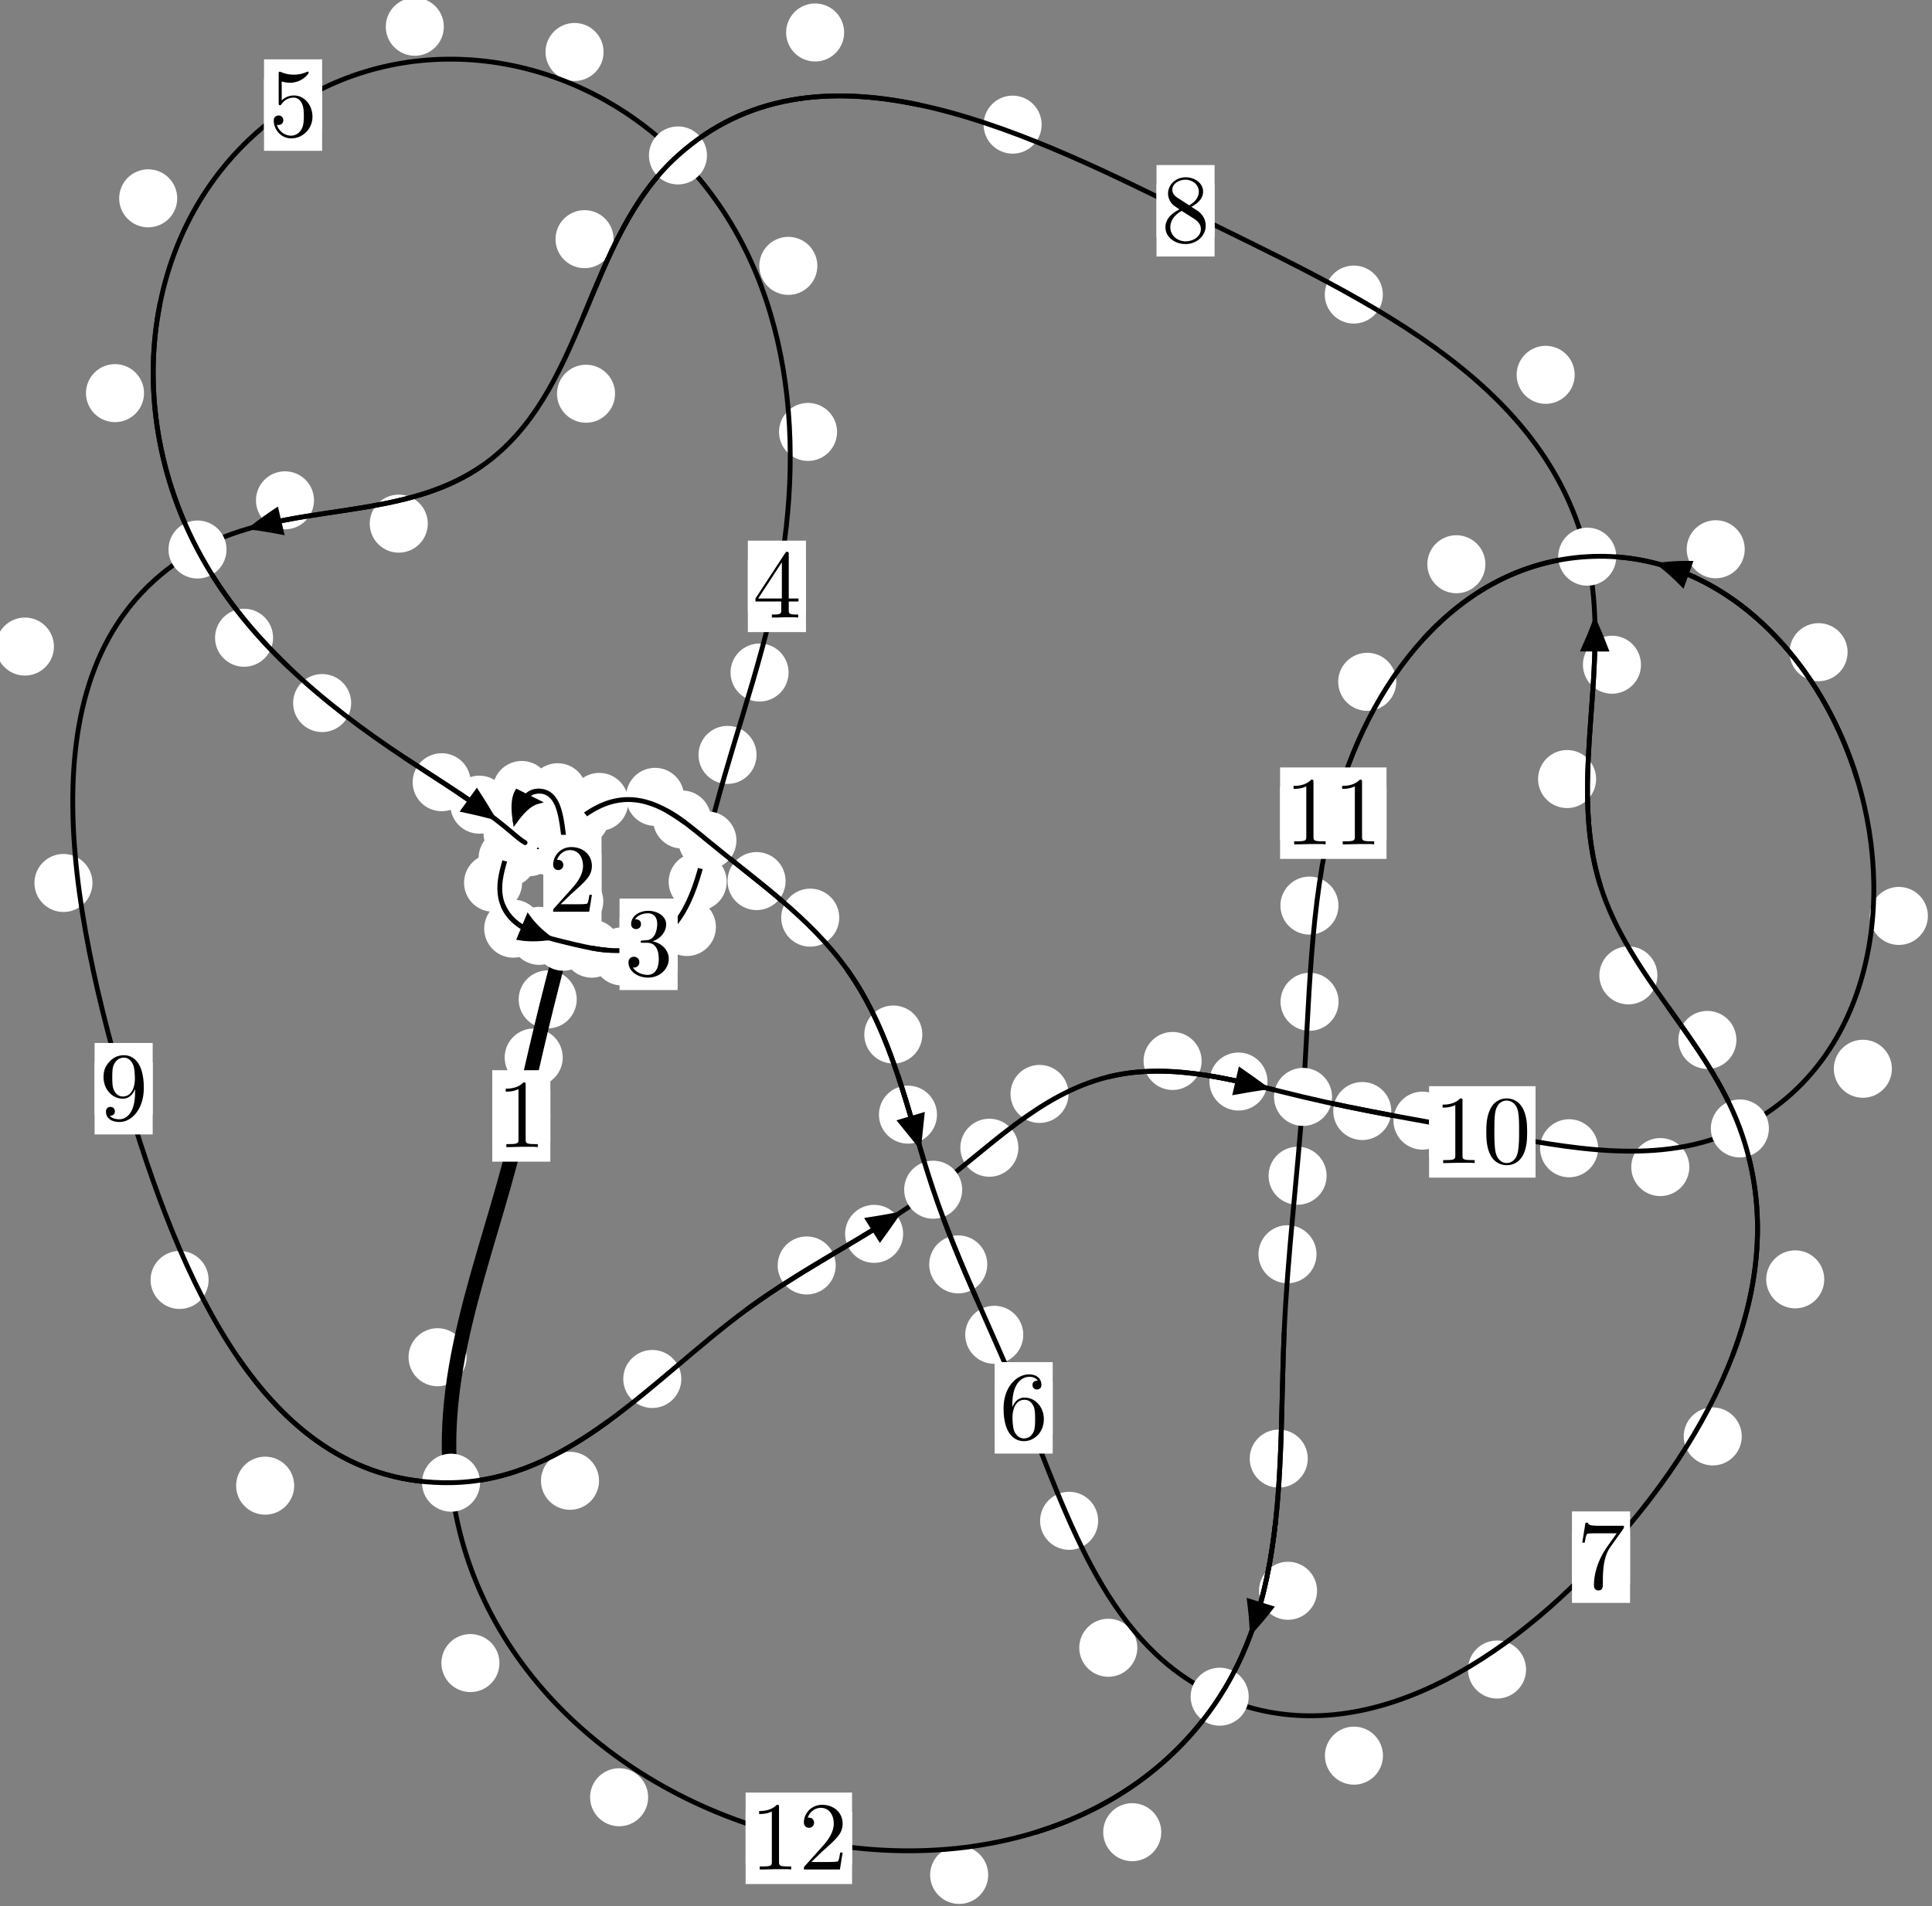 <?xml version="1.0"?>
<!-- Created by MetaPost 1.999 on 2021.07.05:2358 -->
<svg version="1.1" xmlns="http://www.w3.org/2000/svg" xmlns:xlink="http://www.w3.org/1999/xlink" width="198.95" height="196.348" viewBox="0 0 198.95 196.348">
<rect x="0" y="0" width="198.95" height="196.348" fill="#808080" stroke="none"/>
<!-- Original BoundingBox: -58.423950 -99.112167 140.526260 97.235931 -->
  <defs>
    <g transform="scale(0.01,0.01)" id="GLYPHcmr10_48">
      <path style="fill-rule: evenodd;" d="M460 -320C460 -400,455 -480,420 -554C374 -650,292 -666,250 -666C190 -666,117 -640,76 -547C44 -478,39 -400,39 -320C39 -245,43 -155,84 -79C127 2,200 22,249 22C303 22,379 1,423 -94C455 -163,460 -241,460 -320M249 -0C210 -0,151 -25,133 -121C122 -181,122 -273,122 -332C122 -396,122 -462,130 -516C149 -635,224 -644,249 -644C282 -644,348 -626,367 -527C377 -471,377 -395,377 -332C377 -257,377 -189,366 -125C351 -30,294 -0,249 -0"></path>
    </g>
    <g transform="scale(0.01,0.01)" id="GLYPHcmr10_49">
      <path style="fill-rule: evenodd;" d="M294 -640C294 -664,294 -666,271 -666C209 -602,121 -602,89 -602L89 -571C109 -571,168 -571,220 -597L220 -79C220 -43,217 -31,127 -31L95 -31L95 -0L257 -0L130 -3L217 -3L257 -3L297 -3L384 -3L419 -0L419 -31L387 -31C297 -31,294 -42,294 -79"></path>
    </g>
    <g transform="scale(0.01,0.01)" id="GLYPHcmr10_50">
      <path style="fill-rule: evenodd;" d="M127 -77L233 -180C389 -318,449 -372,449 -472C449 -586,359 -666,237 -666C124 -666,50 -574,50 -485C50 -429,100 -429,103 -429C120 -429,155 -441,155 -482C155 -508,137 -534,102 -534C94 -534,92 -534,89 -533C112 -598,166 -635,224 -635C315 -635,358 -554,358 -472C358 -392,308 -313,253 -251L61 -37C50 -26,50 -24,50 -0L421 -0L449 -174L424 -174C419 -144,412 -100,402 -85C395 -77,329 -77,307 -77"></path>
    </g>
    <g transform="scale(0.01,0.01)" id="GLYPHcmr10_51">
      <path style="fill-rule: evenodd;" d="M290 -352C372 -379,430 -449,430 -528C430 -610,342 -666,246 -666C145 -666,69 -606,69 -530C69 -497,91 -478,120 -478C151 -478,171 -500,171 -529C171 -579,124 -579,109 -579C140 -628,206 -641,242 -641C283 -641,338 -619,338 -529C338 -517,336 -459,310 -415C280 -367,246 -364,221 -363C213 -362,189 -360,182 -360C174 -359,167 -358,167 -348C167 -337,174 -337,191 -337L235 -337C317 -337,354 -269,354 -171C354 -35,285 -6,241 -6C198 -6,123 -23,88 -82C123 -77,154 -99,154 -137C154 -173,127 -193,98 -193C74 -193,42 -179,42 -135C42 -44,135 22,244 22C366 22,457 -69,457 -171C457 -253,394 -331,290 -352"></path>
    </g>
    <g transform="scale(0.01,0.01)" id="GLYPHcmr10_52">
      <path style="fill-rule: evenodd;" d="M294 -165L294 -78C294 -42,292 -31,218 -31L197 -31L197 -0L332 -0L238 -3L290 -3L332 -3L374 -3L427 -3L468 -0L468 -31L447 -31C373 -31,371 -42,371 -78L371 -165L471 -165L471 -196L371 -196L371 -651C371 -671,371 -677,355 -677C346 -677,343 -677,335 -665L28 -196L28 -165M300 -196L56 -196L300 -569"></path>
    </g>
    <g transform="scale(0.01,0.01)" id="GLYPHcmr10_53">
      <path style="fill-rule: evenodd;" d="M449 -201C449 -320,367 -420,259 -420C211 -420,168 -404,132 -369L132 -564C152 -558,185 -551,217 -551C340 -551,410 -642,410 -655C410 -661,407 -666,400 -666C399 -666,397 -666,392 -663C372 -654,323 -634,256 -634C216 -634,170 -641,123 -662C115 -665,113 -665,111 -665C101 -665,101 -657,101 -641L101 -345C101 -327,101 -319,115 -319C122 -319,124 -322,128 -328C139 -344,176 -398,257 -398C309 -398,334 -352,342 -334C358 -297,360 -258,360 -208C360 -173,360 -113,336 -71C312 -32,275 -6,229 -6C156 -6,99 -59,82 -118C85 -117,88 -116,99 -116C132 -116,149 -141,149 -165C149 -189,132 -214,99 -214C85 -214,50 -207,50 -161C50 -75,119 22,231 22C347 22,449 -74,449 -201"></path>
    </g>
    <g transform="scale(0.01,0.01)" id="GLYPHcmr10_54">
      <path style="fill-rule: evenodd;" d="M132 -328L132 -352C132 -605,256 -641,307 -641C331 -641,373 -635,395 -601C380 -601,340 -601,340 -556C340 -525,364 -510,386 -510C402 -510,432 -519,432 -558C432 -618,388 -666,305 -666C177 -666,42 -537,42 -316C42 -49,158 22,251 22C362 22,457 -72,457 -204C457 -331,368 -427,257 -427C189 -427,152 -376,132 -328M251 -6C188 -6,158 -66,152 -81C134 -128,134 -208,134 -226C134 -304,166 -404,256 -404C272 -404,318 -404,349 -342C367 -305,367 -254,367 -205C367 -157,367 -107,350 -71C320 -11,274 -6,251 -6"></path>
    </g>
    <g transform="scale(0.01,0.01)" id="GLYPHcmr10_55">
      <path style="fill-rule: evenodd;" d="M476 -609C485 -621,485 -623,485 -644L242 -644C120 -644,118 -657,114 -676L89 -676L56 -470L81 -470C84 -486,93 -549,106 -561C113 -567,191 -567,204 -567L411 -567C400 -551,321 -442,299 -409C209 -274,176 -135,176 -33C176 -23,176 22,222 22C268 22,268 -23,268 -33L268 -84C268 -139,271 -194,279 -248C283 -271,297 -357,341 -419"></path>
    </g>
    <g transform="scale(0.01,0.01)" id="GLYPHcmr10_56">
      <path style="fill-rule: evenodd;" d="M163 -457C117 -487,113 -521,113 -538C113 -599,178 -641,249 -641C322 -641,386 -589,386 -517C386 -460,347 -412,287 -377M309 -362C381 -399,430 -451,430 -517C430 -609,341 -666,250 -666C150 -666,69 -592,69 -499C69 -481,71 -436,113 -389C124 -377,161 -352,186 -335C128 -306,42 -250,42 -151C42 -45,144 22,249 22C362 22,457 -61,457 -168C457 -204,446 -249,408 -291C389 -312,373 -322,309 -362M209 -320L332 -242C360 -223,407 -193,407 -132C407 -58,332 -6,250 -6C164 -6,92 -68,92 -151C92 -209,124 -273,209 -320"></path>
    </g>
    <g transform="scale(0.01,0.01)" id="GLYPHcmr10_57">
      <path style="fill-rule: evenodd;" d="M367 -318L367 -286C367 -52,263 -6,205 -6C188 -6,134 -8,107 -42C151 -42,159 -71,159 -88C159 -119,135 -134,113 -134C97 -134,67 -125,67 -86C67 -19,121 22,206 22C335 22,457 -114,457 -329C457 -598,342 -666,253 -666C198 -666,149 -648,106 -603C65 -558,42 -516,42 -441C42 -316,130 -218,242 -218C303 -218,344 -260,367 -318M243 -241C227 -241,181 -241,150 -304C132 -341,132 -391,132 -440C132 -494,132 -541,153 -578C180 -628,218 -641,253 -641C299 -641,332 -607,349 -562C361 -530,365 -467,365 -421C365 -338,331 -241,243 -241"></path>
    </g>
  </defs>
  <path d="M57.949 108.926C57.949 108.133,57.634 107.373,57.073 106.812C56.513 106.252,55.753 105.937,54.96 105.937C54.167 105.937,53.407 106.252,52.847 106.812C52.286 107.373,51.971 108.133,51.971 108.926C51.971 109.718,52.286 110.479,52.847 111.039C53.407 111.6,54.167 111.914,54.96 111.914C55.753 111.914,56.513 111.6,57.073 111.039C57.634 110.479,57.949 109.718,57.949 108.926Z" style="fill: rgb(100%,100%,100%);stroke: none;"></path>
  <path d="M56.67 114.945C56.67 114.152,56.355 113.392,55.795 112.832C55.234 112.271,54.474 111.956,53.681 111.956C52.889 111.956,52.128 112.271,51.568 112.832C51.007 113.392,50.693 114.152,50.693 114.945C50.693 115.738,51.007 116.498,51.568 117.058C52.128 117.619,52.889 117.934,53.681 117.934C54.474 117.934,55.234 117.619,55.795 117.058C56.355 116.498,56.67 115.738,56.67 114.945Z" style="fill: rgb(100%,100%,100%);stroke: none;"></path>
  <path d="M61.545 94.934C61.545 94.141,61.23 93.381,60.67 92.82C60.109 92.26,59.349 91.945,58.556 91.945C57.764 91.945,57.004 92.26,56.443 92.82C55.883 93.381,55.568 94.141,55.568 94.934C55.568 95.726,55.883 96.487,56.443 97.047C57.004 97.607,57.764 97.922,58.556 97.922C59.349 97.922,60.109 97.607,60.67 97.047C61.23 96.487,61.545 95.726,61.545 94.934Z" style="fill: rgb(100%,100%,100%);stroke: none;"></path>
  <path d="M59.389 102.942C59.389 102.149,59.074 101.389,58.513 100.829C57.953 100.268,57.193 99.953,56.4 99.953C55.607 99.953,54.847 100.268,54.287 100.829C53.726 101.389,53.411 102.149,53.411 102.942C53.411 103.735,53.726 104.495,54.287 105.055C54.847 105.616,55.607 105.931,56.4 105.931C57.193 105.931,57.953 105.616,58.513 105.055C59.074 104.495,59.389 103.735,59.389 102.942Z" style="fill: rgb(100%,100%,100%);stroke: none;"></path>
  <path d="M61.798 89.036C61.798 88.243,61.483 87.483,60.922 86.923C60.362 86.362,59.602 86.047,58.809 86.047C58.016 86.047,57.256 86.362,56.696 86.923C56.135 87.483,55.82 88.243,55.82 89.036C55.82 89.829,56.135 90.589,56.696 91.149C57.256 91.71,58.016 92.025,58.809 92.025C59.602 92.025,60.362 91.71,60.922 91.149C61.483 90.589,61.798 89.829,61.798 89.036Z" style="fill: rgb(100%,100%,100%);stroke: none;"></path>
  <path d="M62.124 92.836C62.124 92.044,61.809 91.284,61.248 90.723C60.688 90.163,59.928 89.848,59.135 89.848C58.342 89.848,57.582 90.163,57.022 90.723C56.461 91.284,56.146 92.044,56.146 92.836C56.146 93.629,56.461 94.389,57.022 94.95C57.582 95.51,58.342 95.825,59.135 95.825C59.928 95.825,60.688 95.51,61.248 94.95C61.809 94.389,62.124 93.629,62.124 92.836Z" style="fill: rgb(100%,100%,100%);stroke: none;"></path>
  <path d="M60.748 83.831C60.748 83.039,60.433 82.278,59.872 81.718C59.312 81.157,58.552 80.843,57.759 80.843C56.966 80.843,56.206 81.157,55.646 81.718C55.085 82.278,54.77 83.039,54.77 83.831C54.77 84.624,55.085 85.384,55.646 85.945C56.206 86.505,56.966 86.82,57.759 86.82C58.552 86.82,59.312 86.505,59.872 85.945C60.433 85.384,60.748 84.624,60.748 83.831Z" style="fill: rgb(100%,100%,100%);stroke: none;"></path>
  <path d="M61.193 87.448C61.193 86.656,60.878 85.896,60.317 85.335C59.757 84.775,58.997 84.46,58.204 84.46C57.411 84.46,56.651 84.775,56.091 85.335C55.53 85.896,55.215 86.656,55.215 87.448C55.215 88.241,55.53 89.001,56.091 89.562C56.651 90.122,57.411 90.437,58.204 90.437C58.997 90.437,59.757 90.122,60.317 89.562C60.878 89.001,61.193 88.241,61.193 87.448Z" style="fill: rgb(100%,100%,100%);stroke: none;"></path>
  <path d="M56.714 81.37C56.714 80.577,56.399 79.817,55.839 79.256C55.278 78.696,54.518 78.381,53.726 78.381C52.933 78.381,52.173 78.696,51.612 79.256C51.052 79.817,50.737 80.577,50.737 81.37C50.737 82.162,51.052 82.922,51.612 83.483C52.173 84.043,52.933 84.358,53.726 84.358C54.518 84.358,55.278 84.043,55.839 83.483C56.399 82.922,56.714 82.162,56.714 81.37Z" style="fill: rgb(100%,100%,100%);stroke: none;"></path>
  <path d="M60.413 81.604C60.413 80.811,60.098 80.051,59.537 79.49C58.977 78.93,58.217 78.615,57.424 78.615C56.631 78.615,55.871 78.93,55.311 79.49C54.75 80.051,54.435 80.811,54.435 81.604C54.435 82.396,54.75 83.156,55.311 83.717C55.871 84.277,56.631 84.592,57.424 84.592C58.217 84.592,58.977 84.277,59.537 83.717C60.098 83.156,60.413 82.396,60.413 81.604Z" style="fill: rgb(100%,100%,100%);stroke: none;"></path>
  <path d="M55.263 88.369C55.263 87.576,54.948 86.816,54.388 86.256C53.827 85.695,53.067 85.38,52.274 85.38C51.482 85.38,50.721 85.695,50.161 86.256C49.6 86.816,49.286 87.576,49.286 88.369C49.286 89.162,49.6 89.922,50.161 90.482C50.721 91.043,51.482 91.358,52.274 91.358C53.067 91.358,53.827 91.043,54.388 90.482C54.948 89.922,55.263 89.162,55.263 88.369Z" style="fill: rgb(100%,100%,100%);stroke: none;"></path>
  <path d="M56.173 83.727C56.173 82.935,55.858 82.174,55.298 81.614C54.737 81.053,53.977 80.738,53.184 80.738C52.392 80.738,51.632 81.053,51.071 81.614C50.511 82.174,50.196 82.935,50.196 83.727C50.196 84.52,50.511 85.28,51.071 85.841C51.632 86.401,52.392 86.716,53.184 86.716C53.977 86.716,54.737 86.401,55.298 85.841C55.858 85.28,56.173 84.52,56.173 83.727Z" style="fill: rgb(100%,100%,100%);stroke: none;"></path>
  <path d="M55.838 95.654C55.838 94.861,55.524 94.101,54.963 93.541C54.403 92.98,53.642 92.665,52.85 92.665C52.057 92.665,51.297 92.98,50.736 93.541C50.176 94.101,49.861 94.861,49.861 95.654C49.861 96.447,50.176 97.207,50.736 97.767C51.297 98.328,52.057 98.643,52.85 98.643C53.642 98.643,54.403 98.328,54.963 97.767C55.524 97.207,55.838 96.447,55.838 95.654Z" style="fill: rgb(100%,100%,100%);stroke: none;"></path>
  <path d="M53.763 90.926C53.763 90.133,53.448 89.373,52.888 88.812C52.327 88.252,51.567 87.937,50.775 87.937C49.982 87.937,49.222 88.252,48.661 88.812C48.101 89.373,47.786 90.133,47.786 90.926C47.786 91.718,48.101 92.479,48.661 93.039C49.222 93.6,49.982 93.915,50.775 93.915C51.567 93.915,52.327 93.6,52.888 93.039C53.448 92.479,53.763 91.718,53.763 90.926Z" style="fill: rgb(100%,100%,100%);stroke: none;"></path>
  <path d="M63.926 97.716C63.926 96.923,63.611 96.163,63.05 95.603C62.49 95.042,61.73 94.727,60.937 94.727C60.144 94.727,59.384 95.042,58.824 95.603C58.263 96.163,57.948 96.923,57.948 97.716C57.948 98.509,58.263 99.269,58.824 99.829C59.384 100.39,60.144 100.705,60.937 100.705C61.73 100.705,62.49 100.39,63.05 99.829C63.611 99.269,63.926 98.509,63.926 97.716Z" style="fill: rgb(100%,100%,100%);stroke: none;"></path>
  <path d="M58.513 96.396C58.513 95.604,58.198 94.843,57.637 94.283C57.077 93.722,56.317 93.408,55.524 93.408C54.731 93.408,53.971 93.722,53.411 94.283C52.85 94.843,52.535 95.604,52.535 96.396C52.535 97.189,52.85 97.949,53.411 98.51C53.971 99.07,54.731 99.385,55.524 99.385C56.317 99.385,57.077 99.07,57.637 98.51C58.198 97.949,58.513 97.189,58.513 96.396Z" style="fill: rgb(100%,100%,100%);stroke: none;"></path>
  <path d="M73.723 95.486C73.723 94.694,73.408 93.934,72.848 93.373C72.287 92.813,71.527 92.498,70.734 92.498C69.942 92.498,69.181 92.813,68.621 93.373C68.06 93.934,67.745 94.694,67.745 95.486C67.745 96.279,68.06 97.039,68.621 97.6C69.181 98.16,69.942 98.475,70.734 98.475C71.527 98.475,72.287 98.16,72.848 97.6C73.408 97.039,73.723 96.279,73.723 95.486Z" style="fill: rgb(100%,100%,100%);stroke: none;"></path>
  <path d="M67.021 98.513C67.021 97.72,66.706 96.96,66.145 96.4C65.585 95.839,64.825 95.524,64.032 95.524C63.239 95.524,62.479 95.839,61.919 96.4C61.358 96.96,61.043 97.72,61.043 98.513C61.043 99.306,61.358 100.066,61.919 100.626C62.479 101.187,63.239 101.502,64.032 101.502C64.825 101.502,65.585 101.187,66.145 100.626C66.706 100.066,67.021 99.306,67.021 98.513Z" style="fill: rgb(100%,100%,100%);stroke: none;"></path>
  <path d="M77.906 77.758C77.906 76.965,77.591 76.205,77.03 75.645C76.47 75.084,75.71 74.769,74.917 74.769C74.124 74.769,73.364 75.084,72.803 75.645C72.243 76.205,71.928 76.965,71.928 77.758C71.928 78.551,72.243 79.311,72.803 79.871C73.364 80.432,74.124 80.747,74.917 80.747C75.71 80.747,76.47 80.432,77.03 79.871C77.591 79.311,77.906 78.551,77.906 77.758Z" style="fill: rgb(100%,100%,100%);stroke: none;"></path>
  <path d="M74.833 90.826C74.833 90.034,74.518 89.274,73.957 88.713C73.397 88.153,72.637 87.838,71.844 87.838C71.051 87.838,70.291 88.153,69.731 88.713C69.17 89.274,68.855 90.034,68.855 90.826C68.855 91.619,69.17 92.379,69.731 92.94C70.291 93.5,71.051 93.815,71.844 93.815C72.637 93.815,73.397 93.5,73.957 92.94C74.518 92.379,74.833 91.619,74.833 90.826Z" style="fill: rgb(100%,100%,100%);stroke: none;"></path>
  <path d="M86.197 44.489C86.197 43.696,85.882 42.936,85.322 42.376C84.761 41.815,84.001 41.5,83.209 41.5C82.416 41.5,81.656 41.815,81.095 42.376C80.535 42.936,80.22 43.696,80.22 44.489C80.22 45.282,80.535 46.042,81.095 46.602C81.656 47.163,82.416 47.478,83.209 47.478C84.001 47.478,84.761 47.163,85.322 46.602C85.882 46.042,86.197 45.282,86.197 44.489Z" style="fill: rgb(100%,100%,100%);stroke: none;"></path>
  <path d="M81.205 69.271C81.205 68.478,80.89 67.718,80.33 67.157C79.769 66.597,79.009 66.282,78.217 66.282C77.424 66.282,76.664 66.597,76.103 67.157C75.543 67.718,75.228 68.478,75.228 69.271C75.228 70.063,75.543 70.824,76.103 71.384C76.664 71.945,77.424 72.26,78.217 72.26C79.009 72.26,79.769 71.945,80.33 71.384C80.89 70.824,81.205 70.063,81.205 69.271Z" style="fill: rgb(100%,100%,100%);stroke: none;"></path>
  <path d="M62.154 5.353C62.154 4.561,61.839 3.801,61.279 3.24C60.718 2.68,59.958 2.365,59.165 2.365C58.372 2.365,57.612 2.68,57.052 3.24C56.491 3.801,56.176 4.561,56.176 5.353C56.176 6.146,56.491 6.906,57.052 7.467C57.612 8.027,58.372 8.342,59.165 8.342C59.958 8.342,60.718 8.027,61.279 7.467C61.839 6.906,62.154 6.146,62.154 5.353Z" style="fill: rgb(100%,100%,100%);stroke: none;"></path>
  <path d="M84.167 27.386C84.167 26.593,83.852 25.833,83.292 25.272C82.731 24.712,81.971 24.397,81.178 24.397C80.386 24.397,79.626 24.712,79.065 25.272C78.505 25.833,78.19 26.593,78.19 27.386C78.19 28.178,78.505 28.939,79.065 29.499C79.626 30.06,80.386 30.374,81.178 30.374C81.971 30.374,82.731 30.06,83.292 29.499C83.852 28.939,84.167 28.178,84.167 27.386Z" style="fill: rgb(100%,100%,100%);stroke: none;"></path>
  <path d="M18.249 20.428C18.249 19.636,17.934 18.876,17.374 18.315C16.814 17.755,16.053 17.44,15.261 17.44C14.468 17.44,13.708 17.755,13.147 18.315C12.587 18.876,12.272 19.636,12.272 20.428C12.272 21.221,12.587 21.981,13.147 22.542C13.708 23.102,14.468 23.417,15.261 23.417C16.053 23.417,16.814 23.102,17.374 22.542C17.934 21.981,18.249 21.221,18.249 20.428Z" style="fill: rgb(100%,100%,100%);stroke: none;"></path>
  <path d="M45.704 2.753C45.704 1.96,45.389 1.2,44.828 0.639C44.268 0.079,43.508 -0.236,42.715 -0.236C41.922 -0.236,41.162 0.079,40.602 0.639C40.041 1.2,39.726 1.96,39.726 2.753C39.726 3.546,40.041 4.306,40.602 4.866C41.162 5.427,41.922 5.742,42.715 5.742C43.508 5.742,44.268 5.427,44.828 4.866C45.389 4.306,45.704 3.546,45.704 2.753Z" style="fill: rgb(100%,100%,100%);stroke: none;"></path>
  <path d="M28.122 65.692C28.122 64.899,27.807 64.139,27.247 63.579C26.686 63.018,25.926 62.703,25.134 62.703C24.341 62.703,23.581 63.018,23.02 63.579C22.46 64.139,22.145 64.899,22.145 65.692C22.145 66.485,22.46 67.245,23.02 67.805C23.581 68.366,24.341 68.681,25.134 68.681C25.926 68.681,26.686 68.366,27.247 67.805C27.807 67.245,28.122 66.485,28.122 65.692Z" style="fill: rgb(100%,100%,100%);stroke: none;"></path>
  <path d="M14.831 40.493C14.831 39.701,14.516 38.941,13.955 38.38C13.395 37.82,12.635 37.505,11.842 37.505C11.049 37.505,10.289 37.82,9.729 38.38C9.168 38.941,8.853 39.701,8.853 40.493C8.853 41.286,9.168 42.046,9.729 42.607C10.289 43.167,11.049 43.482,11.842 43.482C12.635 43.482,13.395 43.167,13.955 42.607C14.516 42.046,14.831 41.286,14.831 40.493Z" style="fill: rgb(100%,100%,100%);stroke: none;"></path>
  <path d="M48.469 80.571C48.469 79.778,48.154 79.018,47.594 78.457C47.034 77.897,46.273 77.582,45.481 77.582C44.688 77.582,43.928 77.897,43.367 78.457C42.807 79.018,42.492 79.778,42.492 80.571C42.492 81.363,42.807 82.123,43.367 82.684C43.928 83.244,44.688 83.559,45.481 83.559C46.273 83.559,47.034 83.244,47.594 82.684C48.154 82.123,48.469 81.363,48.469 80.571Z" style="fill: rgb(100%,100%,100%);stroke: none;"></path>
  <path d="M36.162 72.417C36.162 71.625,35.847 70.864,35.286 70.304C34.726 69.743,33.966 69.429,33.173 69.429C32.38 69.429,31.62 69.743,31.06 70.304C30.499 70.864,30.184 71.625,30.184 72.417C30.184 73.21,30.499 73.97,31.06 74.531C31.62 75.091,32.38 75.406,33.173 75.406C33.966 75.406,34.726 75.091,35.286 74.531C35.847 73.97,36.162 73.21,36.162 72.417Z" style="fill: rgb(100%,100%,100%);stroke: none;"></path>
  <path d="M56.587 86.513C56.587 85.72,56.272 84.96,55.712 84.399C55.151 83.839,54.391 83.524,53.598 83.524C52.806 83.524,52.046 83.839,51.485 84.399C50.925 84.96,50.61 85.72,50.61 86.513C50.61 87.305,50.925 88.066,51.485 88.626C52.046 89.186,52.806 89.501,53.598 89.501C54.391 89.501,55.151 89.186,55.712 88.626C56.272 88.066,56.587 87.305,56.587 86.513Z" style="fill: rgb(100%,100%,100%);stroke: none;"></path>
  <path d="M52.347 82.884C52.347 82.091,52.032 81.331,51.472 80.77C50.911 80.21,50.151 79.895,49.358 79.895C48.566 79.895,47.806 80.21,47.245 80.77C46.685 81.331,46.37 82.091,46.37 82.884C46.37 83.676,46.685 84.436,47.245 84.997C47.806 85.557,48.566 85.872,49.358 85.872C50.151 85.872,50.911 85.557,51.472 84.997C52.032 84.436,52.347 83.676,52.347 82.884Z" style="fill: rgb(100%,100%,100%);stroke: none;"></path>
  <path d="M59.518 87.163C59.518 86.37,59.204 85.61,58.643 85.049C58.083 84.489,57.322 84.174,56.53 84.174C55.737 84.174,54.977 84.489,54.416 85.049C53.856 85.61,53.541 86.37,53.541 87.163C53.541 87.955,53.856 88.716,54.416 89.276C54.977 89.837,55.737 90.151,56.53 90.151C57.322 90.151,58.083 89.837,58.643 89.276C59.204 88.716,59.518 87.955,59.518 87.163Z" style="fill: rgb(100%,100%,100%);stroke: none;"></path>
  <path d="M57.465 87.269C57.465 86.476,57.15 85.716,56.59 85.155C56.029 84.595,55.269 84.28,54.476 84.28C53.684 84.28,52.923 84.595,52.363 85.155C51.802 85.716,51.488 86.476,51.488 87.269C51.488 88.061,51.802 88.822,52.363 89.382C52.923 89.943,53.684 90.258,54.476 90.258C55.269 90.258,56.029 89.943,56.59 89.382C57.15 88.822,57.465 88.061,57.465 87.269Z" style="fill: rgb(100%,100%,100%);stroke: none;"></path>
  <path d="M62.741 84.154C62.741 83.362,62.426 82.601,61.865 82.041C61.305 81.48,60.545 81.166,59.752 81.166C58.959 81.166,58.199 81.48,57.639 82.041C57.078 82.601,56.763 83.362,56.763 84.154C56.763 84.947,57.078 85.707,57.639 86.268C58.199 86.828,58.959 87.143,59.752 87.143C60.545 87.143,61.305 86.828,61.865 86.268C62.426 85.707,62.741 84.947,62.741 84.154Z" style="fill: rgb(100%,100%,100%);stroke: none;"></path>
  <path d="M60.276 86.457C60.276 85.665,59.961 84.904,59.4 84.344C58.84 83.783,58.08 83.469,57.287 83.469C56.494 83.469,55.734 83.783,55.174 84.344C54.613 84.904,54.298 85.665,54.298 86.457C54.298 87.25,54.613 88.01,55.174 88.571C55.734 89.131,56.494 89.446,57.287 89.446C58.08 89.446,58.84 89.131,59.4 88.571C59.961 88.01,60.276 87.25,60.276 86.457Z" style="fill: rgb(100%,100%,100%);stroke: none;"></path>
  <path d="M70.444 82.079C70.444 81.286,70.129 80.526,69.569 79.965C69.008 79.405,68.248 79.09,67.455 79.09C66.663 79.09,65.903 79.405,65.342 79.965C64.782 80.526,64.467 81.286,64.467 82.079C64.467 82.871,64.782 83.632,65.342 84.192C65.903 84.753,66.663 85.067,67.455 85.067C68.248 85.067,69.008 84.753,69.569 84.192C70.129 83.632,70.444 82.871,70.444 82.079Z" style="fill: rgb(100%,100%,100%);stroke: none;"></path>
  <path d="M64.698 82.6C64.698 81.807,64.383 81.047,63.823 80.486C63.262 79.926,62.502 79.611,61.71 79.611C60.917 79.611,60.157 79.926,59.596 80.486C59.036 81.047,58.721 81.807,58.721 82.6C58.721 83.392,59.036 84.152,59.596 84.713C60.157 85.273,60.917 85.588,61.71 85.588C62.502 85.588,63.262 85.273,63.823 84.713C64.383 84.152,64.698 83.392,64.698 82.6Z" style="fill: rgb(100%,100%,100%);stroke: none;"></path>
  <path d="M80.898 90.753C80.898 89.961,80.583 89.2,80.023 88.64C79.462 88.079,78.702 87.765,77.909 87.765C77.117 87.765,76.356 88.079,75.796 88.64C75.235 89.2,74.92 89.961,74.92 90.753C74.92 91.546,75.235 92.306,75.796 92.867C76.356 93.427,77.117 93.742,77.909 93.742C78.702 93.742,79.462 93.427,80.023 92.867C80.583 92.306,80.898 91.546,80.898 90.753Z" style="fill: rgb(100%,100%,100%);stroke: none;"></path>
  <path d="M73.229 84.413C73.229 83.62,72.914 82.86,72.353 82.3C71.793 81.739,71.033 81.424,70.24 81.424C69.447 81.424,68.687 81.739,68.127 82.3C67.566 82.86,67.251 83.62,67.251 84.413C67.251 85.206,67.566 85.966,68.127 86.526C68.687 87.087,69.447 87.402,70.24 87.402C71.033 87.402,71.793 87.087,72.353 86.526C72.914 85.966,73.229 85.206,73.229 84.413Z" style="fill: rgb(100%,100%,100%);stroke: none;"></path>
  <path d="M94.978 106.559C94.978 105.766,94.663 105.006,94.103 104.446C93.542 103.885,92.782 103.57,91.99 103.57C91.197 103.57,90.437 103.885,89.876 104.446C89.316 105.006,89.001 105.766,89.001 106.559C89.001 107.352,89.316 108.112,89.876 108.672C90.437 109.233,91.197 109.548,91.99 109.548C92.782 109.548,93.542 109.233,94.103 108.672C94.663 108.112,94.978 107.352,94.978 106.559Z" style="fill: rgb(100%,100%,100%);stroke: none;"></path>
  <path d="M86.423 94.522C86.423 93.729,86.108 92.969,85.547 92.408C84.987 91.848,84.227 91.533,83.434 91.533C82.641 91.533,81.881 91.848,81.321 92.408C80.76 92.969,80.445 93.729,80.445 94.522C80.445 95.314,80.76 96.075,81.321 96.635C81.881 97.196,82.641 97.51,83.434 97.51C84.227 97.51,84.987 97.196,85.547 96.635C86.108 96.075,86.423 95.314,86.423 94.522Z" style="fill: rgb(100%,100%,100%);stroke: none;"></path>
  <path d="M101.665 130.237C101.665 129.445,101.35 128.684,100.79 128.124C100.229 127.564,99.469 127.249,98.677 127.249C97.884 127.249,97.124 127.564,96.563 128.124C96.003 128.684,95.688 129.445,95.688 130.237C95.688 131.03,96.003 131.79,96.563 132.351C97.124 132.911,97.884 133.226,98.677 133.226C99.469 133.226,100.229 132.911,100.79 132.351C101.35 131.79,101.665 131.03,101.665 130.237Z" style="fill: rgb(100%,100%,100%);stroke: none;"></path>
  <path d="M96.486 114.811C96.486 114.019,96.171 113.258,95.611 112.698C95.05 112.137,94.29 111.823,93.497 111.823C92.705 111.823,91.945 112.137,91.384 112.698C90.824 113.258,90.509 114.019,90.509 114.811C90.509 115.604,90.824 116.364,91.384 116.925C91.945 117.485,92.705 117.8,93.497 117.8C94.29 117.8,95.05 117.485,95.611 116.925C96.171 116.364,96.486 115.604,96.486 114.811Z" style="fill: rgb(100%,100%,100%);stroke: none;"></path>
  <path d="M113.083 156.647C113.083 155.855,112.768 155.094,112.207 154.534C111.647 153.974,110.887 153.659,110.094 153.659C109.301 153.659,108.541 153.974,107.981 154.534C107.42 155.094,107.105 155.855,107.105 156.647C107.105 157.44,107.42 158.2,107.981 158.761C108.541 159.321,109.301 159.636,110.094 159.636C110.887 159.636,111.647 159.321,112.207 158.761C112.768 158.2,113.083 157.44,113.083 156.647Z" style="fill: rgb(100%,100%,100%);stroke: none;"></path>
  <path d="M105.373 137.487C105.373 136.695,105.058 135.935,104.498 135.374C103.937 134.814,103.177 134.499,102.384 134.499C101.592 134.499,100.831 134.814,100.271 135.374C99.71 135.935,99.395 136.695,99.395 137.487C99.395 138.28,99.71 139.04,100.271 139.601C100.831 140.161,101.592 140.476,102.384 140.476C103.177 140.476,103.937 140.161,104.498 139.601C105.058 139.04,105.373 138.28,105.373 137.487Z" style="fill: rgb(100%,100%,100%);stroke: none;"></path>
  <path d="M142.412 180.837C142.412 180.044,142.097 179.284,141.537 178.723C140.976 178.163,140.216 177.848,139.423 177.848C138.631 177.848,137.87 178.163,137.31 178.723C136.75 179.284,136.435 180.044,136.435 180.837C136.435 181.629,136.75 182.39,137.31 182.95C137.87 183.511,138.631 183.826,139.423 183.826C140.216 183.826,140.976 183.511,141.537 182.95C142.097 182.39,142.412 181.629,142.412 180.837Z" style="fill: rgb(100%,100%,100%);stroke: none;"></path>
  <path d="M117.115 169.725C117.115 168.932,116.8 168.172,116.24 167.612C115.679 167.051,114.919 166.736,114.127 166.736C113.334 166.736,112.574 167.051,112.013 167.612C111.453 168.172,111.138 168.932,111.138 169.725C111.138 170.518,111.453 171.278,112.013 171.838C112.574 172.399,113.334 172.714,114.127 172.714C114.919 172.714,115.679 172.399,116.24 171.838C116.8 171.278,117.115 170.518,117.115 169.725Z" style="fill: rgb(100%,100%,100%);stroke: none;"></path>
  <path d="M179.36 147.956C179.36 147.163,179.045 146.403,178.485 145.842C177.924 145.282,177.164 144.967,176.372 144.967C175.579 144.967,174.819 145.282,174.258 145.842C173.698 146.403,173.383 147.163,173.383 147.956C173.383 148.748,173.698 149.509,174.258 150.069C174.819 150.63,175.579 150.945,176.372 150.945C177.164 150.945,177.924 150.63,178.485 150.069C179.045 149.509,179.36 148.748,179.36 147.956Z" style="fill: rgb(100%,100%,100%);stroke: none;"></path>
  <path d="M157.148 171.966C157.148 171.173,156.833 170.413,156.272 169.853C155.712 169.292,154.952 168.977,154.159 168.977C153.366 168.977,152.606 169.292,152.046 169.853C151.485 170.413,151.17 171.173,151.17 171.966C151.17 172.759,151.485 173.519,152.046 174.079C152.606 174.64,153.366 174.955,154.159 174.955C154.952 174.955,155.712 174.64,156.272 174.079C156.833 173.519,157.148 172.759,157.148 171.966Z" style="fill: rgb(100%,100%,100%);stroke: none;"></path>
  <path d="M178.809 107.114C178.809 106.322,178.494 105.562,177.933 105.001C177.373 104.441,176.613 104.126,175.82 104.126C175.027 104.126,174.267 104.441,173.707 105.001C173.146 105.562,172.831 106.322,172.831 107.114C172.831 107.907,173.146 108.667,173.707 109.228C174.267 109.788,175.027 110.103,175.82 110.103C176.613 110.103,177.373 109.788,177.933 109.228C178.494 108.667,178.809 107.907,178.809 107.114Z" style="fill: rgb(100%,100%,100%);stroke: none;"></path>
  <path d="M187.854 131.777C187.854 130.985,187.539 130.224,186.979 129.664C186.418 129.103,185.658 128.789,184.866 128.789C184.073 128.789,183.313 129.103,182.752 129.664C182.192 130.224,181.877 130.985,181.877 131.777C181.877 132.57,182.192 133.33,182.752 133.891C183.313 134.451,184.073 134.766,184.866 134.766C185.658 134.766,186.418 134.451,186.979 133.891C187.539 133.33,187.854 132.57,187.854 131.777Z" style="fill: rgb(100%,100%,100%);stroke: none;"></path>
  <path d="M164.362 80.245C164.362 79.452,164.047 78.692,163.487 78.132C162.926 77.571,162.166 77.256,161.373 77.256C160.581 77.256,159.82 77.571,159.26 78.132C158.699 78.692,158.385 79.452,158.385 80.245C158.385 81.038,158.699 81.798,159.26 82.358C159.82 82.919,160.581 83.234,161.373 83.234C162.166 83.234,162.926 82.919,163.487 82.358C164.047 81.798,164.362 81.038,164.362 80.245Z" style="fill: rgb(100%,100%,100%);stroke: none;"></path>
  <path d="M170.673 100.469C170.673 99.676,170.358 98.916,169.797 98.355C169.237 97.795,168.477 97.48,167.684 97.48C166.891 97.48,166.131 97.795,165.571 98.355C165.01 98.916,164.695 99.676,164.695 100.469C164.695 101.261,165.01 102.021,165.571 102.582C166.131 103.142,166.891 103.457,167.684 103.457C168.477 103.457,169.237 103.142,169.797 102.582C170.358 102.021,170.673 101.261,170.673 100.469Z" style="fill: rgb(100%,100%,100%);stroke: none;"></path>
  <path d="M162.156 38.609C162.156 37.816,161.841 37.056,161.281 36.495C160.72 35.935,159.96 35.62,159.167 35.62C158.375 35.62,157.615 35.935,157.054 36.495C156.494 37.056,156.179 37.816,156.179 38.609C156.179 39.401,156.494 40.161,157.054 40.722C157.615 41.282,158.375 41.597,159.167 41.597C159.96 41.597,160.72 41.282,161.281 40.722C161.841 40.161,162.156 39.401,162.156 38.609Z" style="fill: rgb(100%,100%,100%);stroke: none;"></path>
  <path d="M168.982 68.469C168.982 67.676,168.667 66.916,168.107 66.356C167.547 65.795,166.786 65.48,165.994 65.48C165.201 65.48,164.441 65.795,163.88 66.356C163.32 66.916,163.005 67.676,163.005 68.469C163.005 69.262,163.32 70.022,163.88 70.583C164.441 71.143,165.201 71.458,165.994 71.458C166.786 71.458,167.547 71.143,168.107 70.583C168.667 70.022,168.982 69.262,168.982 68.469Z" style="fill: rgb(100%,100%,100%);stroke: none;"></path>
  <path d="M107.264 12.839C107.264 12.046,106.949 11.286,106.389 10.725C105.828 10.165,105.068 9.85,104.276 9.85C103.483 9.85,102.723 10.165,102.162 10.725C101.602 11.286,101.287 12.046,101.287 12.839C101.287 13.631,101.602 14.391,102.162 14.952C102.723 15.512,103.483 15.827,104.276 15.827C105.068 15.827,105.828 15.512,106.389 14.952C106.949 14.391,107.264 13.631,107.264 12.839Z" style="fill: rgb(100%,100%,100%);stroke: none;"></path>
  <path d="M142.399 30.342C142.399 29.55,142.084 28.789,141.523 28.229C140.963 27.668,140.203 27.354,139.41 27.354C138.617 27.354,137.857 27.668,137.297 28.229C136.736 28.789,136.421 29.55,136.421 30.342C136.421 31.135,136.736 31.895,137.297 32.456C137.857 33.016,138.617 33.331,139.41 33.331C140.203 33.331,140.963 33.016,141.523 32.456C142.084 31.895,142.399 31.135,142.399 30.342Z" style="fill: rgb(100%,100%,100%);stroke: none;"></path>
  <path d="M63.183 24.634C63.183 23.842,62.869 23.081,62.308 22.521C61.748 21.96,60.987 21.646,60.195 21.646C59.402 21.646,58.642 21.96,58.081 22.521C57.521 23.081,57.206 23.842,57.206 24.634C57.206 25.427,57.521 26.187,58.081 26.748C58.642 27.308,59.402 27.623,60.195 27.623C60.987 27.623,61.748 27.308,62.308 26.748C62.869 26.187,63.183 25.427,63.183 24.634Z" style="fill: rgb(100%,100%,100%);stroke: none;"></path>
  <path d="M86.928 3.346C86.928 2.553,86.613 1.793,86.053 1.233C85.492 0.672,84.732 0.357,83.94 0.357C83.147 0.357,82.387 0.672,81.826 1.233C81.266 1.793,80.951 2.553,80.951 3.346C80.951 4.139,81.266 4.899,81.826 5.459C82.387 6.02,83.147 6.335,83.94 6.335C84.732 6.335,85.492 6.02,86.053 5.459C86.613 4.899,86.928 4.139,86.928 3.346Z" style="fill: rgb(100%,100%,100%);stroke: none;"></path>
  <path d="M44.051 53.937C44.051 53.144,43.736 52.384,43.175 51.824C42.615 51.263,41.855 50.948,41.062 50.948C40.269 50.948,39.509 51.263,38.949 51.824C38.388 52.384,38.073 53.144,38.073 53.937C38.073 54.73,38.388 55.49,38.949 56.05C39.509 56.611,40.269 56.926,41.062 56.926C41.855 56.926,42.615 56.611,43.175 56.05C43.736 55.49,44.051 54.73,44.051 53.937Z" style="fill: rgb(100%,100%,100%);stroke: none;"></path>
  <path d="M63.335 40.556C63.335 39.763,63.02 39.003,62.46 38.442C61.899 37.882,61.139 37.567,60.346 37.567C59.554 37.567,58.793 37.882,58.233 38.442C57.673 39.003,57.358 39.763,57.358 40.556C57.358 41.348,57.673 42.109,58.233 42.669C58.793 43.23,59.554 43.544,60.346 43.544C61.139 43.544,61.899 43.23,62.46 42.669C63.02 42.109,63.335 41.348,63.335 40.556Z" style="fill: rgb(100%,100%,100%);stroke: none;"></path>
  <path d="M5.554 66.598C5.554 65.806,5.239 65.045,4.678 64.485C4.118 63.924,3.357 63.61,2.565 63.61C1.772 63.61,1.012 63.924,0.451 64.485C-0.109 65.045,-0.424 65.806,-0.424 66.598C-0.424 67.391,-0.109 68.151,0.451 68.712C1.012 69.272,1.772 69.587,2.565 69.587C3.357 69.587,4.118 69.272,4.678 68.712C5.239 68.151,5.554 67.391,5.554 66.598Z" style="fill: rgb(100%,100%,100%);stroke: none;"></path>
  <path d="M32.335 51.534C32.335 50.742,32.02 49.982,31.459 49.421C30.899 48.861,30.139 48.546,29.346 48.546C28.553 48.546,27.793 48.861,27.233 49.421C26.672 49.982,26.357 50.742,26.357 51.534C26.357 52.327,26.672 53.087,27.233 53.648C27.793 54.208,28.553 54.523,29.346 54.523C30.139 54.523,30.899 54.208,31.459 53.648C32.02 53.087,32.335 52.327,32.335 51.534Z" style="fill: rgb(100%,100%,100%);stroke: none;"></path>
  <path d="M21.482 131.839C21.482 131.047,21.167 130.286,20.607 129.726C20.046 129.165,19.286 128.851,18.493 128.851C17.701 128.851,16.941 129.165,16.38 129.726C15.82 130.286,15.505 131.047,15.505 131.839C15.505 132.632,15.82 133.392,16.38 133.953C16.941 134.513,17.701 134.828,18.493 134.828C19.286 134.828,20.046 134.513,20.607 133.953C21.167 133.392,21.482 132.632,21.482 131.839Z" style="fill: rgb(100%,100%,100%);stroke: none;"></path>
  <path d="M9.523 90.949C9.523 90.156,9.208 89.396,8.647 88.835C8.087 88.275,7.327 87.96,6.534 87.96C5.741 87.96,4.981 88.275,4.421 88.835C3.86 89.396,3.545 90.156,3.545 90.949C3.545 91.741,3.86 92.502,4.421 93.062C4.981 93.623,5.741 93.937,6.534 93.937C7.327 93.937,8.087 93.623,8.647 93.062C9.208 92.502,9.523 91.741,9.523 90.949Z" style="fill: rgb(100%,100%,100%);stroke: none;"></path>
  <path d="M61.685 152.525C61.685 151.732,61.37 150.972,60.809 150.412C60.249 149.851,59.489 149.536,58.696 149.536C57.903 149.536,57.143 149.851,56.583 150.412C56.022 150.972,55.707 151.732,55.707 152.525C55.707 153.318,56.022 154.078,56.583 154.638C57.143 155.199,57.903 155.514,58.696 155.514C59.489 155.514,60.249 155.199,60.809 154.638C61.37 154.078,61.685 153.318,61.685 152.525Z" style="fill: rgb(100%,100%,100%);stroke: none;"></path>
  <path d="M30.293 153.029C30.293 152.236,29.978 151.476,29.417 150.915C28.857 150.355,28.097 150.04,27.304 150.04C26.511 150.04,25.751 150.355,25.191 150.915C24.63 151.476,24.315 152.236,24.315 153.029C24.315 153.821,24.63 154.581,25.191 155.142C25.751 155.702,26.511 156.017,27.304 156.017C28.097 156.017,28.857 155.702,29.417 155.142C29.978 154.581,30.293 153.821,30.293 153.029Z" style="fill: rgb(100%,100%,100%);stroke: none;"></path>
  <path d="M86.058 130.346C86.058 129.554,85.743 128.793,85.183 128.233C84.622 127.672,83.862 127.358,83.069 127.358C82.277 127.358,81.517 127.672,80.956 128.233C80.396 128.793,80.081 129.554,80.081 130.346C80.081 131.139,80.396 131.899,80.956 132.46C81.517 133.02,82.277 133.335,83.069 133.335C83.862 133.335,84.622 133.02,85.183 132.46C85.743 131.899,86.058 131.139,86.058 130.346Z" style="fill: rgb(100%,100%,100%);stroke: none;"></path>
  <path d="M70.16 142.039C70.16 141.246,69.845 140.486,69.284 139.926C68.724 139.365,67.964 139.05,67.171 139.05C66.378 139.05,65.618 139.365,65.058 139.926C64.497 140.486,64.182 141.246,64.182 142.039C64.182 142.832,64.497 143.592,65.058 144.152C65.618 144.713,66.378 145.028,67.171 145.028C67.964 145.028,68.724 144.713,69.284 144.152C69.845 143.592,70.16 142.832,70.16 142.039Z" style="fill: rgb(100%,100%,100%);stroke: none;"></path>
  <path d="M104.87 118.221C104.87 117.428,104.555 116.668,103.994 116.107C103.434 115.547,102.674 115.232,101.881 115.232C101.088 115.232,100.328 115.547,99.768 116.107C99.207 116.668,98.892 117.428,98.892 118.221C98.892 119.013,99.207 119.774,99.768 120.334C100.328 120.894,101.088 121.209,101.881 121.209C102.674 121.209,103.434 120.894,103.994 120.334C104.555 119.774,104.87 119.013,104.87 118.221Z" style="fill: rgb(100%,100%,100%);stroke: none;"></path>
  <path d="M93.001 127.091C93.001 126.299,92.686 125.538,92.126 124.978C91.566 124.417,90.805 124.103,90.013 124.103C89.22 124.103,88.46 124.417,87.899 124.978C87.339 125.538,87.024 126.299,87.024 127.091C87.024 127.884,87.339 128.644,87.899 129.205C88.46 129.765,89.22 130.08,90.013 130.08C90.805 130.08,91.566 129.765,92.126 129.205C92.686 128.644,93.001 127.884,93.001 127.091Z" style="fill: rgb(100%,100%,100%);stroke: none;"></path>
  <path d="M123.739 109.282C123.739 108.489,123.424 107.729,122.863 107.169C122.303 106.608,121.543 106.293,120.75 106.293C119.957 106.293,119.197 106.608,118.637 107.169C118.076 107.729,117.761 108.489,117.761 109.282C117.761 110.075,118.076 110.835,118.637 111.395C119.197 111.956,119.957 112.271,120.75 112.271C121.543 112.271,122.303 111.956,122.863 111.395C123.424 110.835,123.739 110.075,123.739 109.282Z" style="fill: rgb(100%,100%,100%);stroke: none;"></path>
  <path d="M110.035 112.677C110.035 111.885,109.72 111.125,109.159 110.564C108.599 110.004,107.839 109.689,107.046 109.689C106.253 109.689,105.493 110.004,104.933 110.564C104.372 111.125,104.057 111.885,104.057 112.677C104.057 113.47,104.372 114.23,104.933 114.791C105.493 115.351,106.253 115.666,107.046 115.666C107.839 115.666,108.599 115.351,109.159 114.791C109.72 114.23,110.035 113.47,110.035 112.677Z" style="fill: rgb(100%,100%,100%);stroke: none;"></path>
  <path d="M143.27 114.438C143.27 113.645,142.955 112.885,142.395 112.325C141.835 111.764,141.074 111.449,140.282 111.449C139.489 111.449,138.729 111.764,138.168 112.325C137.608 112.885,137.293 113.645,137.293 114.438C137.293 115.231,137.608 115.991,138.168 116.551C138.729 117.112,139.489 117.427,140.282 117.427C141.074 117.427,141.835 117.112,142.395 116.551C142.955 115.991,143.27 115.231,143.27 114.438Z" style="fill: rgb(100%,100%,100%);stroke: none;"></path>
  <path d="M130.52 111.401C130.52 110.609,130.205 109.848,129.645 109.288C129.085 108.727,128.324 108.412,127.532 108.412C126.739 108.412,125.979 108.727,125.418 109.288C124.858 109.848,124.543 110.609,124.543 111.401C124.543 112.194,124.858 112.954,125.418 113.515C125.979 114.075,126.739 114.39,127.532 114.39C128.324 114.39,129.085 114.075,129.645 113.515C130.205 112.954,130.52 112.194,130.52 111.401Z" style="fill: rgb(100%,100%,100%);stroke: none;"></path>
  <path d="M164.57 118.274C164.57 117.481,164.255 116.721,163.694 116.161C163.134 115.6,162.374 115.285,161.581 115.285C160.788 115.285,160.028 115.6,159.468 116.161C158.907 116.721,158.592 117.481,158.592 118.274C158.592 119.067,158.907 119.827,159.468 120.387C160.028 120.948,160.788 121.263,161.581 121.263C162.374 121.263,163.134 120.948,163.694 120.387C164.255 119.827,164.57 119.067,164.57 118.274Z" style="fill: rgb(100%,100%,100%);stroke: none;"></path>
  <path d="M149.469 115.429C149.469 114.636,149.154 113.876,148.594 113.315C148.033 112.755,147.273 112.44,146.48 112.44C145.688 112.44,144.927 112.755,144.367 113.315C143.806 113.876,143.492 114.636,143.492 115.429C143.492 116.221,143.806 116.982,144.367 117.542C144.927 118.102,145.688 118.417,146.48 118.417C147.273 118.417,148.033 118.102,148.594 117.542C149.154 116.982,149.469 116.221,149.469 115.429Z" style="fill: rgb(100%,100%,100%);stroke: none;"></path>
  <path d="M194.818 110.085C194.818 109.292,194.503 108.532,193.942 107.972C193.382 107.411,192.622 107.096,191.829 107.096C191.036 107.096,190.276 107.411,189.716 107.972C189.155 108.532,188.84 109.292,188.84 110.085C188.84 110.878,189.155 111.638,189.716 112.198C190.276 112.759,191.036 113.074,191.829 113.074C192.622 113.074,193.382 112.759,193.942 112.198C194.503 111.638,194.818 110.878,194.818 110.085Z" style="fill: rgb(100%,100%,100%);stroke: none;"></path>
  <path d="M173.959 120.211C173.959 119.419,173.644 118.659,173.084 118.098C172.523 117.538,171.763 117.223,170.97 117.223C170.178 117.223,169.417 117.538,168.857 118.098C168.296 118.659,167.982 119.419,167.982 120.211C167.982 121.004,168.296 121.764,168.857 122.325C169.417 122.885,170.178 123.2,170.97 123.2C171.763 123.2,172.523 122.885,173.084 122.325C173.644 121.764,173.959 121.004,173.959 120.211Z" style="fill: rgb(100%,100%,100%);stroke: none;"></path>
  <path d="M190.259 67.176C190.259 66.383,189.944 65.623,189.384 65.063C188.823 64.502,188.063 64.187,187.271 64.187C186.478 64.187,185.718 64.502,185.157 65.063C184.597 65.623,184.282 66.383,184.282 67.176C184.282 67.969,184.597 68.729,185.157 69.289C185.718 69.85,186.478 70.165,187.271 70.165C188.063 70.165,188.823 69.85,189.384 69.289C189.944 68.729,190.259 67.969,190.259 67.176Z" style="fill: rgb(100%,100%,100%);stroke: none;"></path>
  <path d="M198.526 94.342C198.526 93.55,198.211 92.79,197.651 92.229C197.09 91.669,196.33 91.354,195.538 91.354C194.745 91.354,193.985 91.669,193.424 92.229C192.864 92.79,192.549 93.55,192.549 94.342C192.549 95.135,192.864 95.895,193.424 96.456C193.985 97.016,194.745 97.331,195.538 97.331C196.33 97.331,197.09 97.016,197.651 96.456C198.211 95.895,198.526 95.135,198.526 94.342Z" style="fill: rgb(100%,100%,100%);stroke: none;"></path>
  <path d="M152.959 58.118C152.959 57.326,152.644 56.565,152.083 56.005C151.523 55.445,150.763 55.13,149.97 55.13C149.177 55.13,148.417 55.445,147.857 56.005C147.296 56.565,146.981 57.326,146.981 58.118C146.981 58.911,147.296 59.671,147.857 60.232C148.417 60.792,149.177 61.107,149.97 61.107C150.763 61.107,151.523 60.792,152.083 60.232C152.644 59.671,152.959 58.911,152.959 58.118Z" style="fill: rgb(100%,100%,100%);stroke: none;"></path>
  <path d="M179.667 56.574C179.667 55.782,179.352 55.021,178.792 54.461C178.231 53.9,177.471 53.585,176.679 53.585C175.886 53.585,175.126 53.9,174.565 54.461C174.005 55.021,173.69 55.782,173.69 56.574C173.69 57.367,174.005 58.127,174.565 58.688C175.126 59.248,175.886 59.563,176.679 59.563C177.471 59.563,178.231 59.248,178.792 58.688C179.352 58.127,179.667 57.367,179.667 56.574Z" style="fill: rgb(100%,100%,100%);stroke: none;"></path>
  <path d="M137.83 93.278C137.83 92.485,137.515 91.725,136.955 91.165C136.394 90.604,135.634 90.289,134.841 90.289C134.049 90.289,133.288 90.604,132.728 91.165C132.168 91.725,131.853 92.485,131.853 93.278C131.853 94.071,132.168 94.831,132.728 95.391C133.288 95.952,134.049 96.267,134.841 96.267C135.634 96.267,136.394 95.952,136.955 95.391C137.515 94.831,137.83 94.071,137.83 93.278Z" style="fill: rgb(100%,100%,100%);stroke: none;"></path>
  <path d="M143.78 70.228C143.78 69.435,143.465 68.675,142.904 68.114C142.344 67.554,141.584 67.239,140.791 67.239C139.998 67.239,139.238 67.554,138.678 68.114C138.117 68.675,137.802 69.435,137.802 70.228C137.802 71.02,138.117 71.781,138.678 72.341C139.238 72.902,139.998 73.217,140.791 73.217C141.584 73.217,142.344 72.902,142.904 72.341C143.465 71.781,143.78 71.02,143.78 70.228Z" style="fill: rgb(100%,100%,100%);stroke: none;"></path>
  <path d="M136.609 121.106C136.609 120.313,136.294 119.553,135.734 118.993C135.173 118.432,134.413 118.117,133.621 118.117C132.828 118.117,132.068 118.432,131.507 118.993C130.947 119.553,130.632 120.313,130.632 121.106C130.632 121.899,130.947 122.659,131.507 123.219C132.068 123.78,132.828 124.095,133.621 124.095C134.413 124.095,135.173 123.78,135.734 123.219C136.294 122.659,136.609 121.899,136.609 121.106Z" style="fill: rgb(100%,100%,100%);stroke: none;"></path>
  <path d="M137.843 103.188C137.843 102.396,137.528 101.635,136.968 101.075C136.407 100.514,135.647 100.2,134.854 100.2C134.062 100.2,133.302 100.514,132.741 101.075C132.181 101.635,131.866 102.396,131.866 103.188C131.866 103.981,132.181 104.741,132.741 105.302C133.302 105.862,134.062 106.177,134.854 106.177C135.647 106.177,136.407 105.862,136.968 105.302C137.528 104.741,137.843 103.981,137.843 103.188Z" style="fill: rgb(100%,100%,100%);stroke: none;"></path>
  <path d="M134.668 150.24C134.668 149.447,134.353 148.687,133.792 148.127C133.232 147.566,132.472 147.251,131.679 147.251C130.886 147.251,130.126 147.566,129.566 148.127C129.005 148.687,128.69 149.447,128.69 150.24C128.69 151.033,129.005 151.793,129.566 152.353C130.126 152.914,130.886 153.229,131.679 153.229C132.472 153.229,133.232 152.914,133.792 152.353C134.353 151.793,134.668 151.033,134.668 150.24Z" style="fill: rgb(100%,100%,100%);stroke: none;"></path>
  <path d="M135.57 129.191C135.57 128.398,135.255 127.638,134.694 127.078C134.134 126.517,133.374 126.202,132.581 126.202C131.788 126.202,131.028 126.517,130.468 127.078C129.907 127.638,129.592 128.398,129.592 129.191C129.592 129.984,129.907 130.744,130.468 131.304C131.028 131.865,131.788 132.18,132.581 132.18C133.374 132.18,134.134 131.865,134.694 131.304C135.255 130.744,135.57 129.984,135.57 129.191Z" style="fill: rgb(100%,100%,100%);stroke: none;"></path>
  <path d="M119.582 188.72C119.582 187.928,119.267 187.168,118.706 186.607C118.146 186.047,117.386 185.732,116.593 185.732C115.8 185.732,115.04 186.047,114.48 186.607C113.919 187.168,113.604 187.928,113.604 188.72C113.604 189.513,113.919 190.273,114.48 190.834C115.04 191.394,115.8 191.709,116.593 191.709C117.386 191.709,118.146 191.394,118.706 190.834C119.267 190.273,119.582 189.513,119.582 188.72Z" style="fill: rgb(100%,100%,100%);stroke: none;"></path>
  <path d="M135.626 163.854C135.626 163.061,135.311 162.301,134.75 161.741C134.19 161.18,133.43 160.865,132.637 160.865C131.844 160.865,131.084 161.18,130.524 161.741C129.963 162.301,129.648 163.061,129.648 163.854C129.648 164.647,129.963 165.407,130.524 165.967C131.084 166.528,131.844 166.843,132.637 166.843C133.43 166.843,134.19 166.528,134.75 165.967C135.311 165.407,135.626 164.647,135.626 163.854Z" style="fill: rgb(100%,100%,100%);stroke: none;"></path>
  <path d="M66.743 185.122C66.743 184.33,66.429 183.569,65.868 183.009C65.308 182.449,64.547 182.134,63.755 182.134C62.962 182.134,62.202 182.449,61.641 183.009C61.081 183.569,60.766 184.33,60.766 185.122C60.766 185.915,61.081 186.675,61.641 187.236C62.202 187.796,62.962 188.111,63.755 188.111C64.547 188.111,65.308 187.796,65.868 187.236C66.429 186.675,66.743 185.915,66.743 185.122Z" style="fill: rgb(100%,100%,100%);stroke: none;"></path>
  <path d="M101.761 193.123C101.761 192.331,101.446 191.571,100.885 191.01C100.325 190.45,99.565 190.135,98.772 190.135C97.979 190.135,97.219 190.45,96.659 191.01C96.098 191.571,95.783 192.331,95.783 193.123C95.783 193.916,96.098 194.676,96.659 195.237C97.219 195.797,97.979 196.112,98.772 196.112C99.565 196.112,100.325 195.797,100.885 195.237C101.446 194.676,101.761 193.916,101.761 193.123Z" style="fill: rgb(100%,100%,100%);stroke: none;"></path>
  <path d="M48.047 139.799C48.047 139.007,47.732 138.247,47.171 137.686C46.611 137.126,45.85 136.811,45.058 136.811C44.265 136.811,43.505 137.126,42.944 137.686C42.384 138.247,42.069 139.007,42.069 139.799C42.069 140.592,42.384 141.352,42.944 141.913C43.505 142.473,44.265 142.788,45.058 142.788C45.85 142.788,46.611 142.473,47.171 141.913C47.732 141.352,48.047 140.592,48.047 139.799Z" style="fill: rgb(100%,100%,100%);stroke: none;"></path>
  <path d="M51.43 171.302C51.43 170.509,51.115 169.749,50.554 169.188C49.994 168.628,49.234 168.313,48.441 168.313C47.648 168.313,46.888 168.628,46.328 169.188C45.767 169.749,45.452 170.509,45.452 171.302C45.452 172.094,45.767 172.854,46.328 173.415C46.888 173.975,47.648 174.29,48.441 174.29C49.234 174.29,49.994 173.975,50.554 173.415C51.115 172.854,51.43 172.094,51.43 171.302Z" style="fill: rgb(100%,100%,100%);stroke: none;"></path>
  <path d="M53.681 114.945C54.96 108.926,56.4 102.942,58 97C58.556 94.934,59.135 92.836,58.952 90.7C58.809 89.036,58.204 87.448,58 85.791C57.759 83.831,57.424 81.604,55.627 81.49C53.726 81.37,53.184 83.727,52.776 85.809C52.274 88.369,50.775 90.926,51.837 93.347C52.85 95.654,55.524 96.396,58 97C60.937 97.716,64.032 98.513,66.79 97.268C70.734 95.486,71.844 90.826,72.845 86.567C74.917 77.758,78.217 69.271,80.004 60.398C83.209 44.489,81.178 27.386,69.813 16.011C59.165 5.353,42.715 2.753,30.179 10.824C15.261 20.428,11.842 40.493,20.338 56.601C25.134 65.692,33.173 72.417,41.732 78.087C45.481 80.571,49.358 82.884,52.776 85.809C53.598 86.513,54.476 87.269,55.555 87.213C56.53 87.163,57.287 86.457,58 85.791C59.752 84.154,61.71 82.6,64.098 82.383C67.455 82.079,70.24 84.413,72.845 86.567C77.909 90.753,83.434 94.522,87.248 99.888C91.99 106.559,93.497 114.811,96.094 122.546C98.677 130.237,102.384 137.487,105.412 145.012C110.094 156.647,114.127 169.725,125.598 174.764C139.423 180.837,154.159 171.966,164.867 160.392C176.372 147.956,184.866 131.777,179.164 116.233C175.82 107.114,167.684 100.469,164.786 91.181C161.373 80.245,165.994 68.469,163.449 57.339C159.167 38.609,139.41 30.342,122.083 21.71C104.276 12.839,83.94 3.346,69.813 16.011C60.195 24.634,60.346 40.556,49.604 48.01C41.062 53.937,29.346 51.534,20.338 56.601C2.565 66.598,6.534 90.949,12.732 112.14C18.493 131.839,27.304 153.029,46.446 152.721C58.696 152.525,67.171 142.039,76.953 134.844C83.069 130.346,90.013 127.091,96.094 122.546C101.881 118.221,107.046 112.677,114.094 110.931C120.75 109.282,127.532 111.401,134.18 112.985C140.282 114.438,146.48 115.429,152.644 116.59C161.581 118.274,170.97 120.211,179.164 116.233C191.829 110.085,195.538 94.342,191.259 80.284C187.271 67.176,176.679 56.574,163.449 57.339C149.97 58.118,140.791 70.228,137.298 83.759C134.841 93.278,134.854 103.188,134.18 112.985C133.621 121.106,132.581 129.191,132.233 137.325C131.679 150.24,132.637 163.854,125.598 174.764C116.593 188.72,98.772 193.123,82.262 189.351C63.755 185.122,48.441 171.302,46.446 152.721C45.058 139.799,50.995 127.592,53.681 114.945" style="stroke:rgb(0%,0%,0%); stroke-width: 0.498;stroke-linecap: round;stroke-linejoin: round;stroke-miterlimit: 10;fill: none;"></path>
  <path d="M53.681 114.945C54.96 108.926,56.4 102.942,58 97" style="stroke:rgb(0%,0%,0%); stroke-width: 1.494;stroke-linecap: round;stroke-linejoin: round;stroke-miterlimit: 10;fill: none;"></path>
  <path d="M46.446 152.721C45.058 139.799,50.995 127.592,53.681 114.945" style="stroke:rgb(0%,0%,0%); stroke-width: 1.494;stroke-linecap: round;stroke-linejoin: round;stroke-miterlimit: 10;fill: none;"></path>
  <path d="M60.989 97C60.989 96.207,60.674 95.447,60.113 94.887C59.553 94.326,58.793 94.011,58 94.011C57.207 94.011,56.447 94.326,55.887 94.887C55.326 95.447,55.011 96.207,55.011 97C55.011 97.793,55.326 98.553,55.887 99.113C56.447 99.674,57.207 99.989,58 99.989C58.793 99.989,59.553 99.674,60.113 99.113C60.674 98.553,60.989 97.793,60.989 97Z" style="fill: rgb(100%,100%,100%);stroke: none;"></path>
  <path d="M54.37 95.812C55.474 96.362,56.762 96.698,58 97C59.468 97.358,60.976 97.736,62.462 97.869" style="stroke:rgb(0%,0%,0%); stroke-width: 0.498;stroke-linecap: round;stroke-linejoin: round;stroke-miterlimit: 10;fill: none;"></path>
  <path d="M55.765 85.809C55.765 85.016,55.45 84.256,54.89 83.696C54.329 83.135,53.569 82.82,52.776 82.82C51.984 82.82,51.223 83.135,50.663 83.696C50.102 84.256,49.788 85.016,49.788 85.809C49.788 86.602,50.102 87.362,50.663 87.922C51.223 88.483,51.984 88.798,52.776 88.798C53.569 88.798,54.329 88.483,54.89 87.922C55.45 87.362,55.765 86.602,55.765 85.809Z" style="fill: rgb(100%,100%,100%);stroke: none;"></path>
  <path d="M47.378 81.782C49.243 83.037,51.067 84.346,52.776 85.809C53.187 86.161,53.612 86.526,54.069 86.796" style="stroke:rgb(0%,0%,0%); stroke-width: 0.498;stroke-linecap: round;stroke-linejoin: round;stroke-miterlimit: 10;fill: none;"></path>
  <path d="M75.834 86.567C75.834 85.774,75.519 85.014,74.959 84.454C74.398 83.893,73.638 83.578,72.845 83.578C72.053 83.578,71.293 83.893,70.732 84.454C70.172 85.014,69.857 85.774,69.857 86.567C69.857 87.36,70.172 88.12,70.732 88.68C71.293 89.241,72.053 89.556,72.845 89.556C73.638 89.556,74.398 89.241,74.959 88.68C75.519 88.12,75.834 87.36,75.834 86.567Z" style="fill: rgb(100%,100%,100%);stroke: none;"></path>
  <path d="M68.754 83.553C70.195 84.368,71.543 85.49,72.845 86.567C75.377 88.66,78.024 90.649,80.515 92.785" style="stroke:rgb(0%,0%,0%); stroke-width: 0.498;stroke-linecap: round;stroke-linejoin: round;stroke-miterlimit: 10;fill: none;"></path>
  <path d="M23.327 56.601C23.327 55.808,23.012 55.048,22.452 54.488C21.891 53.927,21.131 53.612,20.338 53.612C19.546 53.612,18.785 53.927,18.225 54.488C17.665 55.048,17.35 55.808,17.35 56.601C17.35 57.394,17.665 58.154,18.225 58.714C18.785 59.275,19.546 59.59,20.338 59.59C21.131 59.59,21.891 59.275,22.452 58.714C23.012 58.154,23.327 57.394,23.327 56.601Z" style="fill: rgb(100%,100%,100%);stroke: none;"></path>
  <path d="M16.478 31.274C14.821 39.504,16.09 48.547,20.338 56.601C22.736 61.147,25.945 65.101,29.624 68.627" style="stroke:rgb(0%,0%,0%); stroke-width: 0.498;stroke-linecap: round;stroke-linejoin: round;stroke-miterlimit: 10;fill: none;"></path>
  <path d="M60.989 85.791C60.989 84.998,60.674 84.238,60.113 83.678C59.553 83.117,58.793 82.802,58 82.802C57.207 82.802,56.447 83.117,55.887 83.678C55.326 84.238,55.011 84.998,55.011 85.791C55.011 86.584,55.326 87.344,55.887 87.904C56.447 88.465,57.207 88.78,58 88.78C58.793 88.78,59.553 88.465,60.113 87.904C60.674 87.344,60.989 86.584,60.989 85.791Z" style="fill: rgb(100%,100%,100%);stroke: none;"></path>
  <path d="M58.499 88.243C58.304 87.431,58.102 86.62,58 85.791C57.879 84.811,57.735 83.764,57.397 82.948" style="stroke:rgb(0%,0%,0%); stroke-width: 0.498;stroke-linecap: round;stroke-linejoin: round;stroke-miterlimit: 10;fill: none;"></path>
  <path d="M99.083 122.546C99.083 121.753,98.768 120.993,98.208 120.432C97.647 119.872,96.887 119.557,96.094 119.557C95.302 119.557,94.541 119.872,93.981 120.432C93.42 120.993,93.106 121.753,93.106 122.546C93.106 123.338,93.42 124.099,93.981 124.659C94.541 125.22,95.302 125.534,96.094 125.534C96.887 125.534,97.647 125.22,98.208 124.659C98.768 124.099,99.083 123.338,99.083 122.546Z" style="fill: rgb(100%,100%,100%);stroke: none;"></path>
  <path d="M92.475 110.818C93.77 114.682,94.796 118.679,96.094 122.546C97.385 126.392,98.958 130.127,100.586 133.842" style="stroke:rgb(0%,0%,0%); stroke-width: 0.498;stroke-linecap: round;stroke-linejoin: round;stroke-miterlimit: 10;fill: none;"></path>
  <path d="M182.153 116.233C182.153 115.441,181.838 114.68,181.278 114.12C180.717 113.56,179.957 113.245,179.164 113.245C178.372 113.245,177.612 113.56,177.051 114.12C176.491 114.68,176.176 115.441,176.176 116.233C176.176 117.026,176.491 117.786,177.051 118.347C177.612 118.907,178.372 119.222,179.164 119.222C179.957 119.222,180.717 118.907,181.278 118.347C181.838 117.786,182.153 117.026,182.153 116.233Z" style="fill: rgb(100%,100%,100%);stroke: none;"></path>
  <path d="M178.468 139.478C181.317 131.936,182.015 124.005,179.164 116.233C177.492 111.674,174.622 107.733,171.808 103.77" style="stroke:rgb(0%,0%,0%); stroke-width: 0.498;stroke-linecap: round;stroke-linejoin: round;stroke-miterlimit: 10;fill: none;"></path>
  <path d="M72.802 16.011C72.802 15.218,72.487 14.458,71.927 13.897C71.366 13.337,70.606 13.022,69.813 13.022C69.021 13.022,68.26 13.337,67.7 13.897C67.139 14.458,66.825 15.218,66.825 16.011C66.825 16.803,67.139 17.564,67.7 18.124C68.26 18.685,69.021 18.999,69.813 18.999C70.606 18.999,71.366 18.685,71.927 18.124C72.487 17.564,72.802 16.803,72.802 16.011Z" style="fill: rgb(100%,100%,100%);stroke: none;"></path>
  <path d="M94.568 10.784C85.492 8.885,76.876 9.678,69.813 16.011C65.004 20.323,62.637 26.459,60.13 32.449" style="stroke:rgb(0%,0%,0%); stroke-width: 0.498;stroke-linecap: round;stroke-linejoin: round;stroke-miterlimit: 10;fill: none;"></path>
  <path d="M49.434 152.721C49.434 151.929,49.119 151.169,48.559 150.608C47.998 150.048,47.238 149.733,46.446 149.733C45.653 149.733,44.893 150.048,44.332 150.608C43.772 151.169,43.457 151.929,43.457 152.721C43.457 153.514,43.772 154.274,44.332 154.835C44.893 155.395,45.653 155.71,46.446 155.71C47.238 155.71,47.998 155.395,48.559 154.835C49.119 154.274,49.434 153.514,49.434 152.721Z" style="fill: rgb(100%,100%,100%);stroke: none;"></path>
  <path d="M24.571 139.933C29.887 147.654,36.875 152.875,46.446 152.721C52.571 152.623,57.752 149.953,62.625 146.407" style="stroke:rgb(0%,0%,0%); stroke-width: 0.498;stroke-linecap: round;stroke-linejoin: round;stroke-miterlimit: 10;fill: none;"></path>
  <path d="M137.169 112.985C137.169 112.192,136.854 111.432,136.293 110.871C135.733 110.311,134.972 109.996,134.18 109.996C133.387 109.996,132.627 110.311,132.066 110.871C131.506 111.432,131.191 112.192,131.191 112.985C131.191 113.777,131.506 114.537,132.066 115.098C132.627 115.658,133.387 115.973,134.18 115.973C134.972 115.973,135.733 115.658,136.293 115.098C136.854 114.537,137.169 113.777,137.169 112.985Z" style="fill: rgb(100%,100%,100%);stroke: none;"></path>
  <path d="M124.14 110.746C127.498 111.267,130.856 112.193,134.18 112.985C137.231 113.711,140.306 114.322,143.389 114.897" style="stroke:rgb(0%,0%,0%); stroke-width: 0.498;stroke-linecap: round;stroke-linejoin: round;stroke-miterlimit: 10;fill: none;"></path>
  <path d="M166.438 57.339C166.438 56.546,166.123 55.786,165.563 55.226C165.002 54.665,164.242 54.35,163.449 54.35C162.657 54.35,161.896 54.665,161.336 55.226C160.775 55.786,160.461 56.546,160.461 57.339C160.461 58.132,160.775 58.892,161.336 59.452C161.896 60.013,162.657 60.328,163.449 60.328C164.242 60.328,165.002 60.013,165.563 59.452C166.123 58.892,166.438 58.132,166.438 57.339Z" style="fill: rgb(100%,100%,100%);stroke: none;"></path>
  <path d="M180.82 63.609C176.019 59.416,170.064 56.957,163.449 57.339C156.71 57.729,151.045 60.951,146.629 65.767" style="stroke:rgb(0%,0%,0%); stroke-width: 0.498;stroke-linecap: round;stroke-linejoin: round;stroke-miterlimit: 10;fill: none;"></path>
  <path d="M128.587 174.764C128.587 173.971,128.272 173.211,127.711 172.65C127.151 172.09,126.391 171.775,125.598 171.775C124.805 171.775,124.045 172.09,123.485 172.65C122.924 173.211,122.609 173.971,122.609 174.764C122.609 175.556,122.924 176.317,123.485 176.877C124.045 177.438,124.805 177.753,125.598 177.753C126.391 177.753,127.151 177.438,127.711 176.877C128.272 176.317,128.587 175.556,128.587 174.764Z" style="fill: rgb(100%,100%,100%);stroke: none;"></path>
  <path d="M131.347 156.796C130.638 163.178,129.117 169.309,125.598 174.764C121.095 181.742,114.389 186.332,106.744 188.706" style="stroke:rgb(0%,0%,0%); stroke-width: 0.498;stroke-linecap: round;stroke-linejoin: round;stroke-miterlimit: 10;fill: none;"></path>
  <path d="M55.627 81.49C54.106 81.394,53.455 82.883,53.047 84.549" style="stroke:rgb(0%,0%,0%); stroke-width: 0.498;stroke-linecap: round;stroke-linejoin: round;stroke-miterlimit: 10;fill: none;"></path>
  <path d="M53.253 81.556C52.829 82.309,52.873 83.413,53.047 84.549C53.727 83.623,54.476 82.811,55.309 82.578Z" style="stroke:rgb(0%,0%,0%); stroke-width: 0.498;fill: rgb(0%,0%,0%);"></path>
  <path d="M51.837 93.347C52.647 95.193,54.521 96.037,56.505 96.61" style="stroke:rgb(0%,0%,0%); stroke-width: 0.498;stroke-linecap: round;stroke-linejoin: round;stroke-miterlimit: 10;fill: none;"></path>
  <path d="M53.505 96.606C54.456 96.766,55.481 96.725,56.505 96.61C55.7 95.966,54.945 95.271,54.387 94.486Z" style="stroke:rgb(0%,0%,0%); stroke-width: 0.498;fill: rgb(0%,0%,0%);"></path>
  <path d="M41.732 78.087C44.731 80.074,47.813 81.952,50.675 84.121" style="stroke:rgb(0%,0%,0%); stroke-width: 0.498;stroke-linecap: round;stroke-linejoin: round;stroke-miterlimit: 10;fill: none;"></path>
  <path d="M47.755 83.434C48.734 83.642,49.708 83.868,50.675 84.121C50.17 83.258,49.641 82.41,49.096 81.57Z" style="stroke:rgb(0%,0%,0%); stroke-width: 0.498;fill: rgb(0%,0%,0%);"></path>
  <path d="M87.248 99.888C91.041 105.225,92.765 111.574,94.632 117.86" style="stroke:rgb(0%,0%,0%); stroke-width: 0.498;stroke-linecap: round;stroke-linejoin: round;stroke-miterlimit: 10;fill: none;"></path>
  <path d="M92.744 115.529C93.375 116.304,94.002 117.083,94.632 117.86C94.736 116.865,94.843 115.871,94.946 114.876Z" style="stroke:rgb(0%,0%,0%); stroke-width: 0.498;fill: rgb(0%,0%,0%);"></path>
  <path d="M164.786 91.181C162.056 82.432,164.467 73.146,164.238 64.083" style="stroke:rgb(0%,0%,0%); stroke-width: 0.498;stroke-linecap: round;stroke-linejoin: round;stroke-miterlimit: 10;fill: none;"></path>
  <path d="M165.377 66.858C165.019 65.921,164.643 64.995,164.238 64.083C163.879 65.014,163.49 65.936,163.08 66.85Z" style="stroke:rgb(0%,0%,0%); stroke-width: 0.498;fill: rgb(0%,0%,0%);"></path>
  <path d="M49.604 48.01C42.77 52.752,33.905 52.162,26.021 54.331" style="stroke:rgb(0%,0%,0%); stroke-width: 0.498;stroke-linecap: round;stroke-linejoin: round;stroke-miterlimit: 10;fill: none;"></path>
  <path d="M28.457 52.581C27.623 53.139,26.807 53.719,26.021 54.331C27.01 54.455,27.996 54.622,28.981 54.816Z" style="stroke:rgb(0%,0%,0%); stroke-width: 0.498;fill: rgb(0%,0%,0%);"></path>
  <path d="M76.953 134.844C81.846 131.246,87.269 128.443,92.355 125.138" style="stroke:rgb(0%,0%,0%); stroke-width: 0.498;stroke-linecap: round;stroke-linejoin: round;stroke-miterlimit: 10;fill: none;"></path>
  <path d="M90.622 127.587C91.21 126.777,91.789 125.962,92.355 125.138C91.373 125.321,90.386 125.487,89.398 125.644Z" style="stroke:rgb(0%,0%,0%); stroke-width: 0.498;fill: rgb(0%,0%,0%);"></path>
  <path d="M114.094 110.931C119.419 109.612,124.824 110.704,130.177 112.005" style="stroke:rgb(0%,0%,0%); stroke-width: 0.498;stroke-linecap: round;stroke-linejoin: round;stroke-miterlimit: 10;fill: none;"></path>
  <path d="M127.218 112.5C128.2 112.32,129.188 112.159,130.177 112.005C129.369 111.414,128.556 110.829,127.735 110.262Z" style="stroke:rgb(0%,0%,0%); stroke-width: 0.498;fill: rgb(0%,0%,0%);"></path>
  <path d="M191.259 80.284C188.068 69.798,180.651 60.915,171.039 58.173" style="stroke:rgb(0%,0%,0%); stroke-width: 0.498;stroke-linecap: round;stroke-linejoin: round;stroke-miterlimit: 10;fill: none;"></path>
  <path d="M174.035 58.022C173.035 58.009,172.035 58.058,171.039 58.173C171.825 58.797,172.567 59.469,173.264 60.185Z" style="stroke:rgb(0%,0%,0%); stroke-width: 0.498;fill: rgb(0%,0%,0%);"></path>
  <path d="M132.233 137.325C131.79 147.657,132.314 158.437,128.938 167.921" style="stroke:rgb(0%,0%,0%); stroke-width: 0.498;stroke-linecap: round;stroke-linejoin: round;stroke-miterlimit: 10;fill: none;"></path>
  <path d="M128.669 164.933C128.796 165.926,128.887 166.922,128.938 167.921C129.608 167.179,130.248 166.41,130.861 165.618Z" style="stroke:rgb(0%,0%,0%); stroke-width: 0.498;fill: rgb(0%,0%,0%);"></path>
  <path d="M50.691 117.655L56.672 117.655L56.672 110.235L50.691 110.235Z" style="fill: rgb(100%,100%,100%);stroke: none;"></path>
  <path d="M50.691 119.655L56.672 119.655L56.672 112.235L50.691 112.235Z" style="fill: rgb(100%,100%,100%);stroke: none;"></path>
  <g transform="translate(51.191 118.155)" style="fill: rgb(0%,0%,0%);">
    <use xlink:href="#GLYPHcmr10_49"></use>
  </g>
  <path d="M55.961 93.411L61.942 93.411L61.942 85.99L55.961 85.99Z" style="fill: rgb(100%,100%,100%);stroke: none;"></path>
  <path d="M55.961 95.411L61.942 95.411L61.942 87.99L55.961 87.99Z" style="fill: rgb(100%,100%,100%);stroke: none;"></path>
  <g transform="translate(56.461 93.911)" style="fill: rgb(0%,0%,0%);">
    <use xlink:href="#GLYPHcmr10_50"></use>
  </g>
  <path d="M63.799 99.978L69.781 99.978L69.781 92.557L63.799 92.557Z" style="fill: rgb(100%,100%,100%);stroke: none;"></path>
  <path d="M63.799 101.978L69.781 101.978L69.781 94.557L63.799 94.557Z" style="fill: rgb(100%,100%,100%);stroke: none;"></path>
  <g transform="translate(64.299 100.478)" style="fill: rgb(0%,0%,0%);">
    <use xlink:href="#GLYPHcmr10_51"></use>
  </g>
  <path d="M77.013 63.108L82.995 63.108L82.995 55.688L77.013 55.688Z" style="fill: rgb(100%,100%,100%);stroke: none;"></path>
  <path d="M77.013 65.108L82.995 65.108L82.995 57.688L77.013 57.688Z" style="fill: rgb(100%,100%,100%);stroke: none;"></path>
  <g transform="translate(77.513 63.608)" style="fill: rgb(0%,0%,0%);">
    <use xlink:href="#GLYPHcmr10_52"></use>
  </g>
  <path d="M27.188 13.534L33.17 13.534L33.17 6.114L27.188 6.114Z" style="fill: rgb(100%,100%,100%);stroke: none;"></path>
  <path d="M27.188 15.534L33.17 15.534L33.17 8.114L27.188 8.114Z" style="fill: rgb(100%,100%,100%);stroke: none;"></path>
  <g transform="translate(27.688 14.034)" style="fill: rgb(0%,0%,0%);">
    <use xlink:href="#GLYPHcmr10_53"></use>
  </g>
  <path d="M102.422 147.723L108.403 147.723L108.403 140.302L102.422 140.302Z" style="fill: rgb(100%,100%,100%);stroke: none;"></path>
  <path d="M102.422 149.723L108.403 149.723L108.403 142.302L102.422 142.302Z" style="fill: rgb(100%,100%,100%);stroke: none;"></path>
  <g transform="translate(102.922 148.223)" style="fill: rgb(0%,0%,0%);">
    <use xlink:href="#GLYPHcmr10_54"></use>
  </g>
  <path d="M161.876 163.102L167.858 163.102L167.858 155.681L161.876 155.681Z" style="fill: rgb(100%,100%,100%);stroke: none;"></path>
  <path d="M161.876 165.102L167.858 165.102L167.858 157.681L161.876 157.681Z" style="fill: rgb(100%,100%,100%);stroke: none;"></path>
  <g transform="translate(162.376 163.602)" style="fill: rgb(0%,0%,0%);">
    <use xlink:href="#GLYPHcmr10_55"></use>
  </g>
  <path d="M119.092 24.42L125.073 24.42L125.073 17L119.092 17Z" style="fill: rgb(100%,100%,100%);stroke: none;"></path>
  <path d="M119.092 26.42L125.073 26.42L125.073 19L119.092 19Z" style="fill: rgb(100%,100%,100%);stroke: none;"></path>
  <g transform="translate(119.592 24.92)" style="fill: rgb(0%,0%,0%);">
    <use xlink:href="#GLYPHcmr10_56"></use>
  </g>
  <path d="M9.741 114.851L15.723 114.851L15.723 107.43L9.741 107.43Z" style="fill: rgb(100%,100%,100%);stroke: none;"></path>
  <path d="M9.741 116.851L15.723 116.851L15.723 109.43L9.741 109.43Z" style="fill: rgb(100%,100%,100%);stroke: none;"></path>
  <g transform="translate(10.241 115.351)" style="fill: rgb(0%,0%,0%);">
    <use xlink:href="#GLYPHcmr10_57"></use>
  </g>
  <path d="M147.162 119.3L158.125 119.3L158.125 111.88L147.162 111.88Z" style="fill: rgb(100%,100%,100%);stroke: none;"></path>
  <path d="M147.162 121.3L158.125 121.3L158.125 113.88L147.162 113.88Z" style="fill: rgb(100%,100%,100%);stroke: none;"></path>
  <g transform="translate(147.662 119.8)" style="fill: rgb(0%,0%,0%);">
    <use xlink:href="#GLYPHcmr10_49"></use>
    <use xlink:href="#GLYPHcmr10_48" x="5"></use>
  </g>
  <path d="M131.817 86.469L142.78 86.469L142.78 79.049L131.817 79.049Z" style="fill: rgb(100%,100%,100%);stroke: none;"></path>
  <path d="M131.817 88.469L142.78 88.469L142.78 81.049L131.817 81.049Z" style="fill: rgb(100%,100%,100%);stroke: none;"></path>
  <g transform="translate(132.317 86.969)" style="fill: rgb(0%,0%,0%);">
    <use xlink:href="#GLYPHcmr10_49"></use>
    <use xlink:href="#GLYPHcmr10_49" x="5"></use>
  </g>
  <path d="M76.781 192.061L87.743 192.061L87.743 184.641L76.781 184.641Z" style="fill: rgb(100%,100%,100%);stroke: none;"></path>
  <path d="M76.781 194.061L87.743 194.061L87.743 186.641L76.781 186.641Z" style="fill: rgb(100%,100%,100%);stroke: none;"></path>
  <g transform="translate(77.281 192.561)" style="fill: rgb(0%,0%,0%);">
    <use xlink:href="#GLYPHcmr10_49"></use>
    <use xlink:href="#GLYPHcmr10_50" x="5"></use>
  </g>
</svg>
